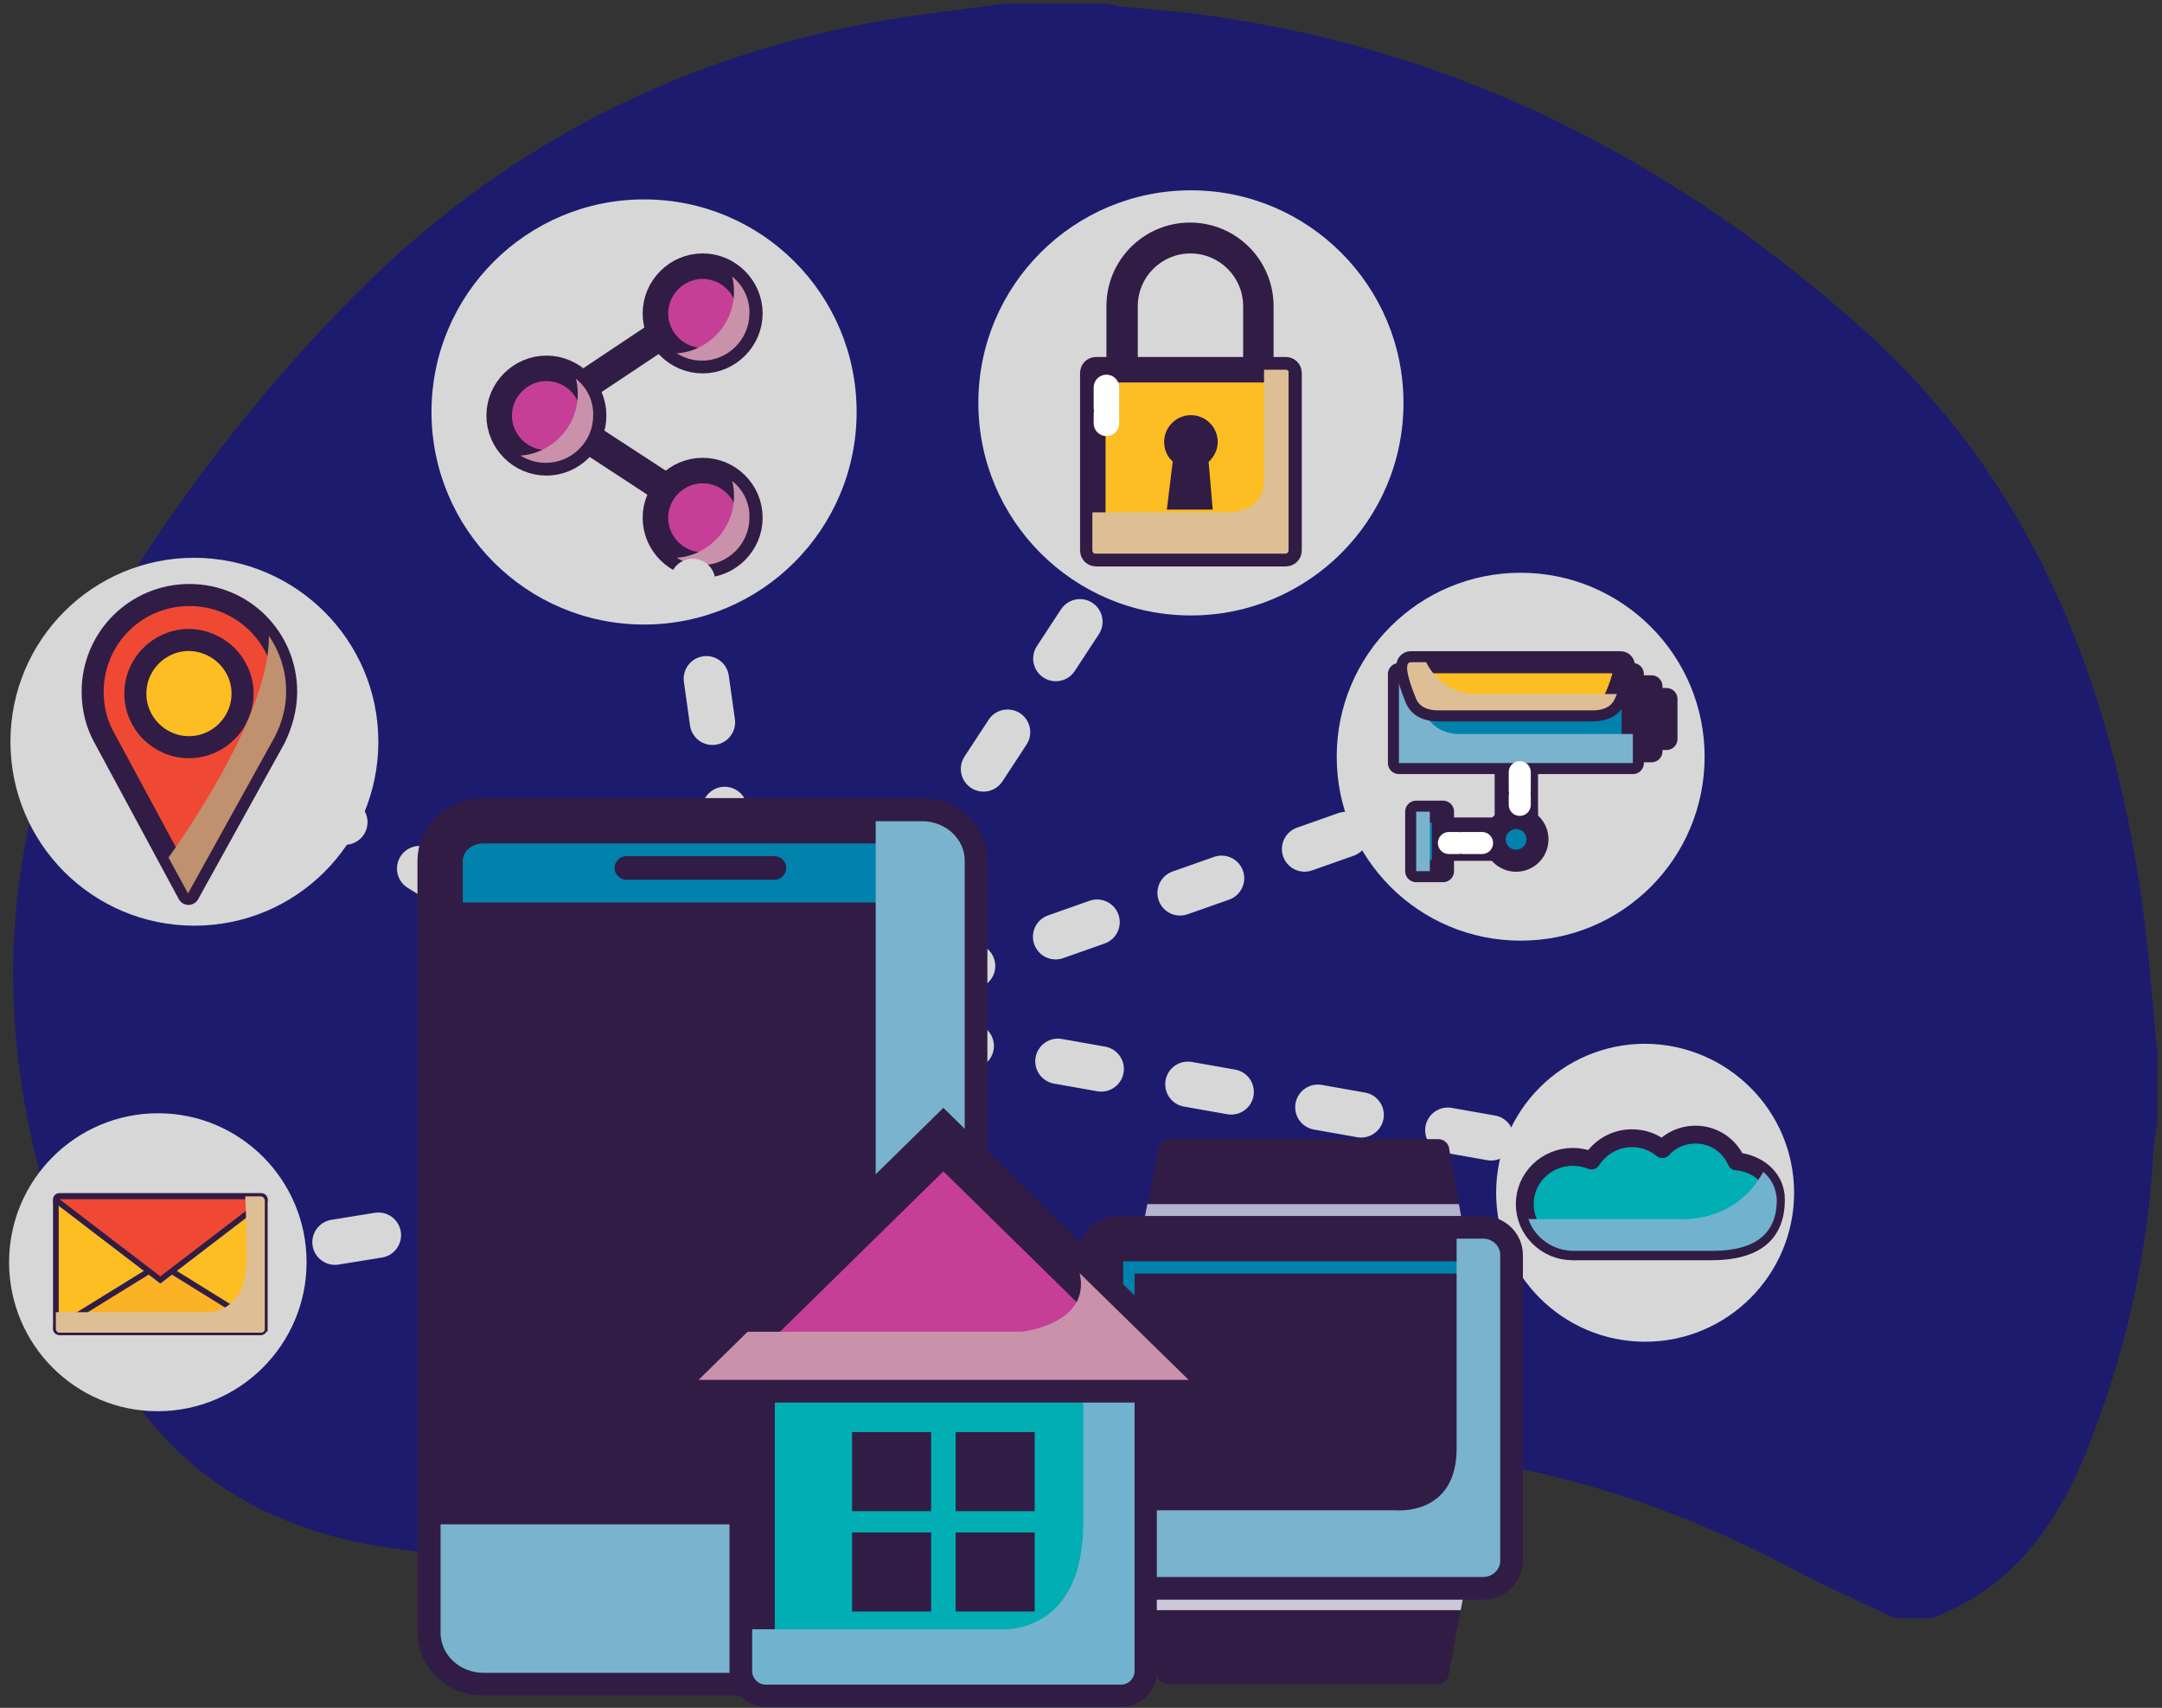 <?xml version="1.0" encoding="UTF-8"?> <!-- Generator: Adobe Illustrator 23.0.3, SVG Export Plug-In . SVG Version: 6.00 Build 0) --> <svg xmlns="http://www.w3.org/2000/svg" xmlns:xlink="http://www.w3.org/1999/xlink" version="1.1" id="Layer_1" x="0px" y="0px" viewBox="0 0 476 376" style="enable-background:new 0 0 476 376;" xml:space="preserve"><rect x="0" y="0" width="476" height="376" fill="#333333" stroke="none"/> <style type="text/css"> .st0{fill:linear-gradient(
    265deg
    ,#1ca3e9,rgb(29, 27, 110));} .st1{fill:none;stroke:#D7D7D7;stroke-width:9.978;stroke-linecap:round;stroke-linejoin:round;stroke-miterlimit:10;stroke-dasharray:9.686,19.373;} .st2{fill:#D7D7D7;} .st3{fill:#EF4934;stroke:#311C45;stroke-width:4.853;stroke-linecap:round;stroke-linejoin:round;stroke-miterlimit:10;} .st4{fill:#FDBE23;stroke:#311C45;stroke-width:4.853;stroke-linecap:round;stroke-linejoin:round;stroke-miterlimit:10;} .st5{fill:#C0916E;} .st6{fill:#311C45;} .st7{fill:#C63F96;stroke:#311C45;stroke-width:5.615;stroke-linecap:round;stroke-linejoin:round;stroke-miterlimit:10;} .st8{fill:#CA91AB;} .st9{fill:#FDBE23;stroke:#311C45;stroke-width:5.615;stroke-linecap:round;stroke-linejoin:round;stroke-miterlimit:10;} .st10{fill:#DEBF95;} .st11{fill:none;stroke:#FFFFFF;stroke-width:5.615;stroke-linecap:round;stroke-linejoin:round;stroke-miterlimit:10;} .st12{fill:#0082AC;stroke:#311C45;stroke-width:4.853;stroke-linecap:round;stroke-linejoin:round;stroke-miterlimit:10;} .st13{fill:#00AEB3;stroke:#311C45;stroke-width:4.853;stroke-linecap:round;stroke-linejoin:round;stroke-miterlimit:10;} .st14{fill:#7AB3CD;} .st15{fill:none;stroke:#FFFFFF;stroke-width:4.853;stroke-linecap:round;stroke-linejoin:round;stroke-miterlimit:10;} .st16{fill:#00AEB3;stroke:#311C45;stroke-width:3.931;stroke-linecap:round;stroke-linejoin:round;stroke-miterlimit:10;} .st17{fill:#71B2CE;} .st18{fill:#FDBE23;stroke:#311C45;stroke-width:1.252;stroke-miterlimit:10;} .st19{fill:#FBB225;stroke:#311C45;stroke-width:1.252;stroke-miterlimit:10;} .st20{fill:#EF4934;stroke:#311C45;stroke-width:1.252;stroke-miterlimit:10;} .st21{fill:#0082AC;stroke:#311C45;stroke-width:9.978;stroke-miterlimit:10;} .st22{fill:#B4B3CF;} .st23{fill:#CAC8D9;} .st24{fill:#00AEB3;stroke:#311C45;stroke-width:9.978;stroke-miterlimit:10;} .st25{fill:#C63F96;stroke:#311C45;stroke-width:9.978;stroke-miterlimit:10;} </style> <path class="st0" d="M425.2,356.3c-2.7,0-5.3,0-8,0c-8.2-3.9-16.5-7.6-24.5-11.9c-41.1-21.5-84.6-29.6-130.5-23.3 c-33.1,4.6-66.1,10.3-99.2,15.7c-24.3,4-48.5,7.4-73.2,4.5C58,337.8,34.3,322.8,21,293.1c-3.3-7.4-6-15.1-8.6-22.8 C-5.4,217,2,167.1,33,120.4c13.4-20.1,28.5-38.7,45.5-55.8c31.1-31.2,68.4-50.9,111.6-59.3c10.2-2,20.6-3,30.9-4.5 c7.6,0,15.3,0,22.9,0c1.4,0.3,2.9,0.7,4.4,0.8c62.5,4.4,116,29.8,162.1,71.1c35.9,32.2,53.2,74.4,60.5,121.1c2,12.6,2.8,25.3,4.1,38 c0,5,0,10,0,14.9c-0.3,2.3-0.7,4.6-0.9,6.8c-1.1,20.5-5.2,40.4-12.3,59.7C455,332.3,445.4,348.8,425.2,356.3z"></path> <line class="st1" x1="112" y1="267.3" x2="54.5" y2="276.6"></line> <path class="st2" d="M83.3,163.3c0,22.4-18.1,40.5-40.5,40.5c-22.4,0-40.5-18.1-40.5-40.5s18.1-40.5,40.5-40.5 C65.2,122.9,83.3,141,83.3,163.3z"></path> <path class="st3" d="M63,152.3c0-11.8-9.5-21.3-21.3-21.3s-21.3,9.5-21.3,21.3c0,3.7,0.9,7.2,2.6,10.2l18.5,34.3l19-34.3 C62,159.4,63,155.9,63,152.3z"></path> <path class="st4" d="M53.4,152.7c0,6.5-5.3,11.8-11.8,11.8c-6.5,0-11.8-5.3-11.8-11.8c0-6.5,5.3-11.8,11.8-11.8 C48.1,141,53.4,146.2,53.4,152.7z"></path> <path class="st5" d="M37.1,188.8l4.3,7.9l19-34.3c1.6-3,2.6-6.5,2.6-10.2c0-4.5-1.4-8.7-3.8-12.2C59.4,156,42.8,180.8,37.1,188.8z"></path> <path class="st2" d="M188.6,90.7c0,25.9-21,46.8-46.8,46.8c-25.9,0-46.8-21-46.8-46.8c0-25.9,21-46.8,46.8-46.8 C167.7,43.9,188.6,64.8,188.6,90.7z"></path> <g> <path class="st6" d="M154.7,116.2c-0.6,0-1.2-0.2-1.8-0.5l-34.4-22.5c-0.9-0.6-1.5-1.6-1.5-2.7c0-1.1,0.5-2.1,1.5-2.8l33.7-22.5 c1.5-1,3.6-0.6,4.6,0.9c1,1.5,0.6,3.6-0.9,4.6l-29.6,19.7l30.2,19.7c1.5,1,1.9,3,1,4.6C156.8,115.7,155.8,116.2,154.7,116.2z"></path> </g> <path class="st7" d="M130.7,91.5c0,5.7-4.7,10.4-10.4,10.4c-5.7,0-10.4-4.7-10.4-10.4c0-5.7,4.7-10.4,10.4-10.4 C126.1,81.1,130.7,85.8,130.7,91.5z"></path> <path class="st8" d="M126.8,83.4c0.3,1.1,0.4,2.2,0.4,3.4c0,7.1-5.6,13-12.6,13.5c1.6,1,3.5,1.6,5.6,1.6c5.7,0,10.4-4.7,10.4-10.4 C130.7,88.2,129.2,85.3,126.8,83.4z"></path> <path class="st7" d="M165.1,69c0,5.7-4.7,10.4-10.4,10.4c-5.7,0-10.4-4.7-10.4-10.4c0-5.7,4.7-10.4,10.4-10.4 C160.4,58.6,165.1,63.3,165.1,69z"></path> <path class="st8" d="M161.2,60.9c0.3,1.1,0.4,2.2,0.4,3.4c0,7.1-5.6,13-12.6,13.5c1.6,1,3.5,1.6,5.6,1.6c5.7,0,10.4-4.7,10.4-10.4 C165.1,65.8,163.6,62.8,161.2,60.9z"></path> <path class="st7" d="M165.1,114c0,5.7-4.7,10.4-10.4,10.4c-5.7,0-10.4-4.7-10.4-10.4c0-5.7,4.7-10.4,10.4-10.4 C160.4,103.6,165.1,108.2,165.1,114z"></path> <path class="st8" d="M161.2,105.9c0.3,1.1,0.4,2.2,0.4,3.4c0,7.1-5.6,13-12.6,13.5c1.6,1,3.5,1.6,5.6,1.6c5.7,0,10.4-4.7,10.4-10.4 C165.1,110.7,163.6,107.8,161.2,105.9z"></path> <path class="st2" d="M309,88.7c0,25.9-21,46.8-46.8,46.8c-25.9,0-46.8-21-46.8-46.8c0-25.9,21-46.8,46.8-46.8 C288,41.9,309,62.9,309,88.7z"></path> <g> <path class="st6" d="M280.6,82.8h-6.9V67.4c0-6.4-5.2-11.6-11.6-11.6c-6.4,0-11.6,5.2-11.6,11.6v15.4h-6.9V67.4 c0-10.2,8.3-18.4,18.4-18.4c10.2,0,18.4,8.3,18.4,18.4V82.8z"></path> </g> <path class="st9" d="M283.8,121.2c0,0.4-0.3,0.7-0.7,0.7h-41.8c-0.4,0-0.7-0.3-0.7-0.7V82.1c0-0.4,0.3-0.7,0.7-0.7h41.8 c0.4,0,0.7,0.3,0.7,0.7V121.2z"></path> <path class="st6" d="M268.1,97.3c0-3.2-2.6-5.9-5.9-5.9c-3.2,0-5.9,2.6-5.9,5.9c0,1.7,0.7,3.3,1.9,4.3l-1.3,10.6H267l-0.9-10.5 C267.3,100.6,268.1,99,268.1,97.3z"></path> <path class="st10" d="M283.1,81.4h-4.8c0,7.1,0,19.1,0,24.5c0,7.9-9.6,6.9-9.6,6.9h-28.2v8.4c0,0.4,0.3,0.7,0.7,0.7h41.8 c0.4,0,0.7-0.3,0.7-0.7V82.1C283.8,81.7,283.5,81.4,283.1,81.4z"></path> <g> <line class="st11" x1="243.6" y1="85.3" x2="243.6" y2="89.8"></line> <line class="st11" x1="243.6" y1="91.1" x2="243.6" y2="93.2"></line> </g> <path class="st2" d="M375.3,166.6c0,22.4-18.1,40.5-40.5,40.5c-22.4,0-40.5-18.1-40.5-40.5c0-22.4,18.1-40.5,40.5-40.5 C357.1,126.1,375.3,144.2,375.3,166.6z"></path> <rect x="331.5" y="165.4" class="st4" width="4.7" height="18"></rect> <rect x="315.8" y="182.4" class="st4" width="18" height="4.7"></rect> <path class="st12" d="M329.1,184.8c0,2.6,2.1,4.7,4.7,4.7s4.7-2.1,4.7-4.7s-2.1-4.7-4.7-4.7S329.1,182.2,329.1,184.8z"></path> <rect x="308" y="148.4" class="st12" width="51.5" height="19.6"></rect> <rect x="359.5" y="151.1" class="st13" width="4.1" height="14.3"></rect> <rect x="363.6" y="153.9" class="st12" width="3.3" height="8.8"></rect> <rect x="311.8" y="178.7" class="st12" width="5.9" height="13.1"></rect> <path class="st14" d="M308,148.4h4.7c-1.6,14.1,8.9,13.2,8.9,13.2h37.9v6.4H308V148.4z"></path> <path class="st4" d="M310.6,145.8h46.2c2.1,0-0.5,6.5-1.3,8.1c-1,2.3-3.6,2.5-5,2.5h-33.7c-1.4,0-4-0.2-5-2.5 C311.1,152.2,308.5,145.8,310.6,145.8z"></path> <g> <line class="st15" x1="334.6" y1="170" x2="334.6" y2="174"></line> <line class="st15" x1="334.6" y1="175.2" x2="334.6" y2="177.2"></line> </g> <g> <line class="st15" x1="326.3" y1="185.6" x2="322.2" y2="185.6"></line> <line class="st15" x1="321" y1="185.6" x2="319" y2="185.6"></line> </g> <path class="st10" d="M310.6,145.8h3.4c3.1,6.3,9.6,7,9.6,7h32.4c-0.2,0.5-0.4,0.9-0.5,1.1c-1,2.3-3.6,2.5-5,2.5h-33.7 c-1.4,0-4-0.2-5-2.5C311.1,152.2,308.5,145.8,310.6,145.8z"></path> <rect x="311.8" y="178.7" class="st14" width="3" height="13.1"></rect> <path class="st2" d="M395,262.6c0,18.1-14.7,32.8-32.8,32.8c-18.1,0-32.8-14.7-32.8-32.8c0-18.1,14.7-32.8,32.8-32.8 C380.3,229.9,395,244.5,395,262.6z"></path> <path class="st16" d="M391,264.1c0-5.2-4.6-8.1-8.7-8.4c-1.5-3.5-5-5.9-9-5.9c-2.9,0-5.5,1.2-7.3,3.2c-1.8-1.5-4.1-2.4-6.7-2.4 c-3.8,0-7,2-8.9,4.9c-1.3-0.5-2.7-0.8-4.1-0.8c-5.8,0-10.6,4.6-10.6,10.4c0,5.7,4.7,10.4,10.6,10.4c1.9,0,26.9,0,30.4,0 C386.9,275.5,391,271.3,391,264.1z"></path> <path class="st17" d="M388.2,258c-6.2,11.5-18.4,10.4-18.4,10.4h-33.3c1.4,4.1,5.4,7,10,7c1.9,0,26.9,0,30.4,0 c10.1,0,14.3-4.2,14.3-11.3C391,261.4,389.9,259.4,388.2,258z"></path> <path class="st2" d="M67.5,277.9c0,18.1-14.7,32.8-32.8,32.8S2,296,2,277.9c0-18.1,14.7-32.8,32.8-32.8S67.5,259.8,67.5,277.9z"></path> <path class="st18" d="M58.2,292.5c0,0.4-0.3,0.8-0.8,0.8H13.1c-0.4,0-0.8-0.3-0.8-0.8v-28.4c0-0.4,0.3-0.8,0.8-0.8h44.4 c0.4,0,0.8,0.3,0.8,0.8V292.5z"></path> <path class="st19" d="M58.2,292.5c0,0.4-0.3,0.8-0.8,0.8H13.1c-0.4,0-0.8-0.3-0.8-0.8l23-14.2L58.2,292.5z"></path> <path class="st20" d="M35.3,281.8l-23-17.6c0-0.4,0.3-0.8,0.8-0.8h44.4c0.4,0,0.8,0.3,0.8,0.8L35.3,281.8z"></path> <path class="st10" d="M57.5,263.4H54c0.2,3.9,0.3,8.8,0.3,13.8c0,12.7-9.4,11.7-9.4,11.7H12.3v3.7c0,0.4,0.3,0.8,0.8,0.8h44.4 c0.4,0,0.8-0.3,0.8-0.8v-28.4C58.2,263.8,57.9,263.4,57.5,263.4z"></path> <line class="st1" x1="67.7" y1="175.9" x2="113.6" y2="204.4"></line> <line class="st1" x1="160.9" y1="187.8" x2="152.5" y2="128"></line> <line class="st1" x1="200.6" y1="193.6" x2="247" y2="122.8"></line> <line class="st1" x1="205" y1="215.9" x2="304.6" y2="180.8"></line> <line class="st1" x1="204.3" y1="228.6" x2="336.7" y2="252"></line> <path class="st21" d="M212.4,359.5c0,4.8-4.2,8.8-9.4,8.8h-96.6c-5.2,0-9.5-3.9-9.5-8.8v-170c0-4.8,4.2-8.8,9.5-8.8H203 c5.2,0,9.4,3.9,9.4,8.8V359.5z"></path> <rect x="97" y="198.7" class="st6" width="115.5" height="146.8"></rect> <path class="st6" d="M173.1,191.1c0,1.4-1.2,2.6-2.6,2.6h-32.6c-1.4,0-2.6-1.2-2.6-2.6l0,0c0-1.4,1.2-2.6,2.6-2.6h32.6 C171.9,188.5,173.1,189.6,173.1,191.1L173.1,191.1z"></path> <path class="st6" d="M160.4,354.9c0,3.4-2.8,6.2-6.2,6.2c-3.4,0-6.2-2.8-6.2-6.2c0-3.4,2.8-6.2,6.2-6.2 C157.6,348.7,160.4,351.5,160.4,354.9z"></path> <path class="st14" d="M203,180.8h-10.2c0,33.3,0,116.1,0,134.9c0,23.1-19.7,19.9-19.7,19.9H97v23.9c0,4.8,4.2,8.8,9.5,8.8H203 c5.2,0,9.4-3.9,9.4-8.8v-170C212.4,184.7,208.2,180.8,203,180.8z"></path> <path class="st6" d="M250.4,344.5c0-1.3,1.1-2.4,2.4-2.4H321c1.3,0,2.4,1.1,2.4,2.4l-4.4,23.9c0,1.3-1.1,2.4-2.4,2.4h-59.4 c-1.3,0-2.4-1.1-2.4-2.4L250.4,344.5z"></path> <path class="st6" d="M323.5,277.1c0,1.3-1.1,2.4-2.4,2.4h-68.2c-1.3,0-2.4-1.1-2.4-2.4l4.4-23.9c0-1.3,1.1-2.4,2.4-2.4h59.4 c1.3,0,2.4,1.1,2.4,2.4L323.5,277.1z"></path> <path class="st22" d="M252.6,265.1l-2.3,12.1c0,1.3,1.1,2.4,2.4,2.4H321c1.3,0,2.4-1.1,2.4-2.4l-2.2-12.1H252.6z"></path> <path class="st23" d="M321.6,354.5l1.9-10.1c0-1.3-1.1-2.4-2.4-2.4h-68.2c-1.3,0-2.4,1.1-2.4,2.4l1.8,10.1H321.6z"></path> <path class="st6" d="M335.2,305.9c0,1.3-1.1,2.4-2.4,2.4h-3.4c-1.3,0-2.4-1.1-2.4-2.4v-15.4c0-1.3,1.1-2.4,2.4-2.4h3.4 c1.3,0,2.4,1.1,2.4,2.4V305.9z"></path> <path class="st6" d="M335.2,328.7c0,1-1.1,1.9-2.4,1.9h-3.4c-1.3,0-2.4-0.8-2.4-1.9v-11.8c0-1,1.1-1.9,2.4-1.9h3.4 c1.3,0,2.4,0.8,2.4,1.9V328.7z"></path> <path class="st21" d="M330.3,343.6c0,2-1.7,3.6-3.8,3.6h-80.4c-2.1,0-3.8-1.6-3.8-3.6v-67.3c0-2,1.7-3.6,3.8-3.6h80.4 c2.1,0,3.8,1.6,3.8,3.6V343.6z"></path> <rect x="249.8" y="280.4" class="st6" width="73.1" height="59.1"></rect> <path class="st14" d="M326.5,272.7h-5.8c0,12,0,35.3,0,46.2c0,15.1-13.6,13.6-13.6,13.6h-64.8v11.1c0,2,1.7,3.6,3.8,3.6h80.4 c2.1,0,3.8-1.6,3.8-3.6v-67.3C330.3,274.3,328.6,272.7,326.5,272.7z"></path> <path class="st24" d="M249.8,367.8c0,1.7-1.4,3-3,3h-78.2c-1.7,0-3-1.4-3-3v-68.2c0-1.7,1.4-3,3-3h39.6h38.5c1.7,0,3,1.4,3,3V367.8z "></path> <g> <rect x="187.6" y="315.3" class="st6" width="17.4" height="17.4"></rect> <rect x="210.4" y="315.3" class="st6" width="17.4" height="17.4"></rect> <rect x="187.6" y="337.4" class="st6" width="17.4" height="17.4"></rect> <rect x="210.4" y="337.4" class="st6" width="17.4" height="17.4"></rect> </g> <path class="st17" d="M246.8,296.5h-8.3c0,9.9,0,26.2,0,38.6c0,26.1-19.3,23.6-19.3,23.6h-53.6v9.2c0,1.7,1.4,3,3,3h78.2 c1.7,0,3-1.4,3-3v-68.2C249.8,297.9,248.5,296.5,246.8,296.5z"></path> <polygon class="st25" points="261.6,303.8 207.7,250.9 153.8,303.8 "></polygon> <path class="st8" d="M153.8,303.8h107.9l-24-23.5c2.6,11.3-12.8,12.9-12.8,12.9h-60.3L153.8,303.8z"></path> </svg> 